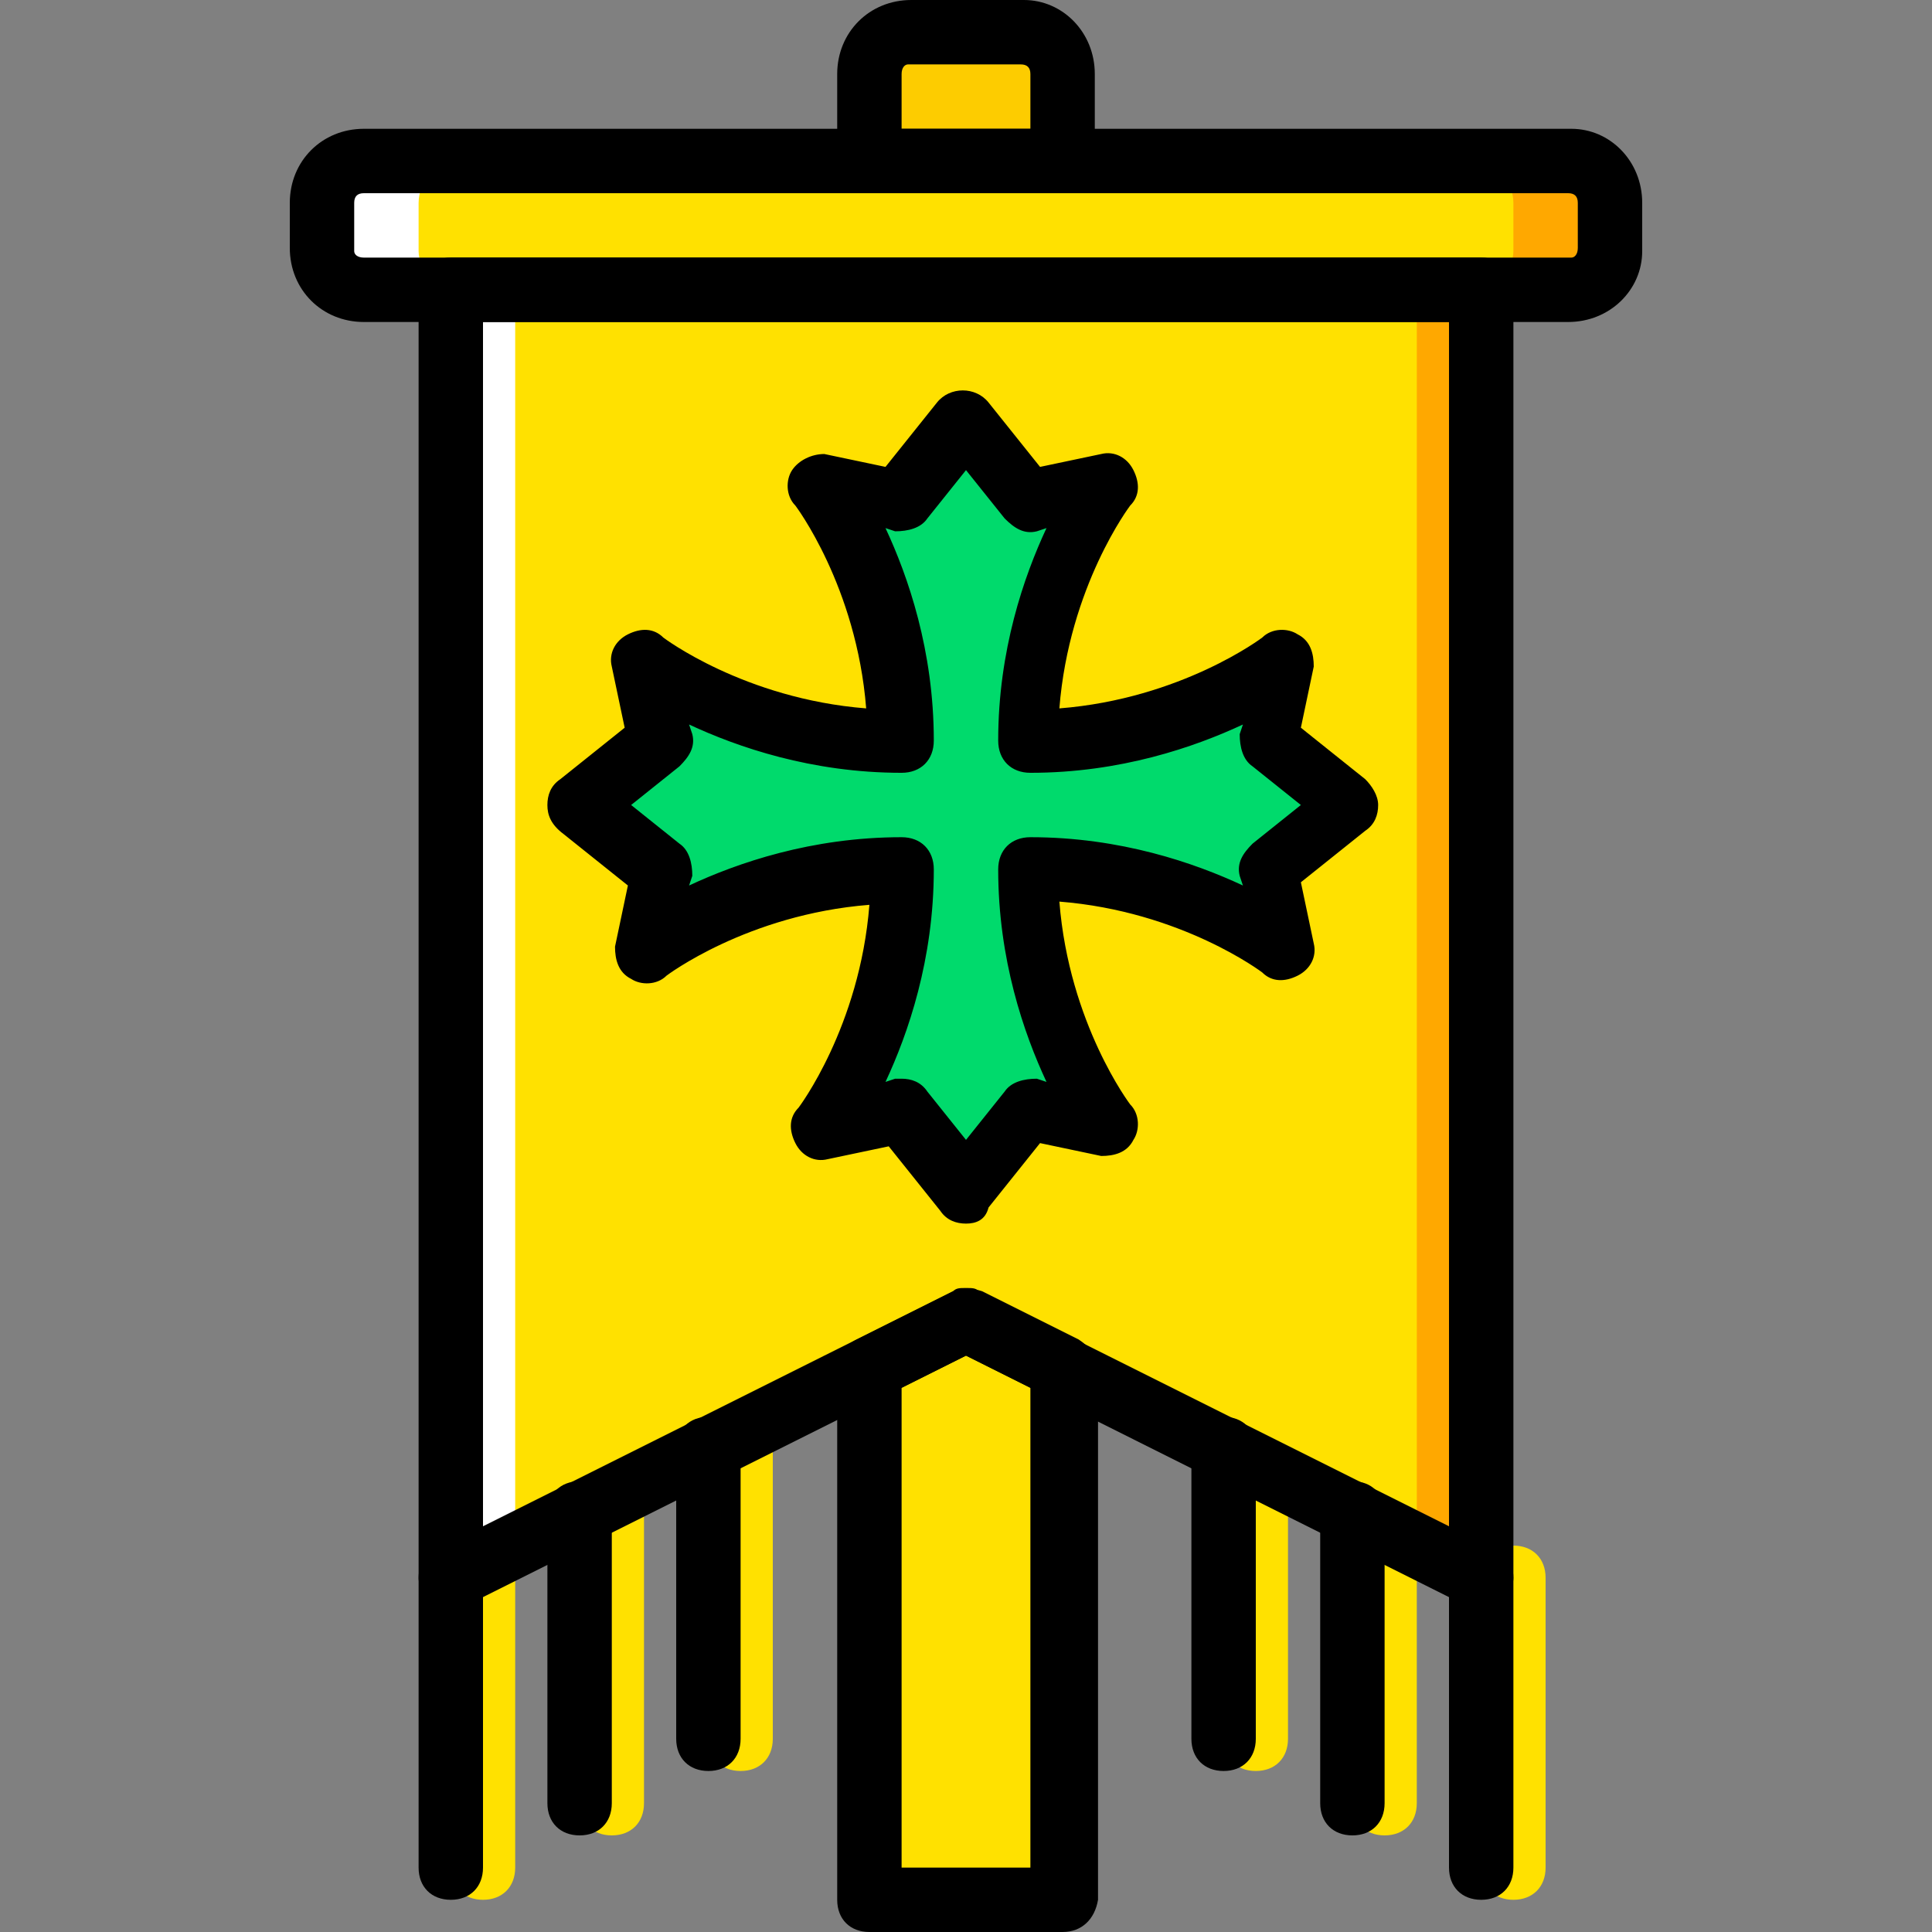 <?xml version="1.0" encoding="iso-8859-1"?>
<!-- Uploaded to: SVG Repo, www.svgrepo.com, Generator: SVG Repo Mixer Tools -->
<svg height="800px" width="800px" version="1.1" id="Layer_1" xmlns="http://www.w3.org/2000/svg" xmlns:xlink="http://www.w3.org/1999/xlink" 
	 viewBox="0 0 512 512" xml:space="preserve">
<rect x="0" y="0" width="512" height="512" fill="#808080" stroke="none"/>
<g transform="translate(1 1)">
	<path style="fill:#FDCC00;" d="M280.6,41.667h-51.2v-23.04c0-5.973,5.12-11.093,11.093-11.093h29.867
		c5.12,0,10.24,5.12,10.24,11.093V41.667z"/>
	<g>
		<path style="fill:#FFE100;" d="M127,502.467c-5.12,0-8.533-3.413-8.533-8.533v-76.8c0-5.12,3.413-8.533,8.533-8.533
			s8.533,3.413,8.533,8.533v76.8C135.533,499.053,132.12,502.467,127,502.467z"/>
		<path style="fill:#FFE100;" d="M161.133,485.4c-5.12,0-8.533-3.413-8.533-8.533v-76.8c0-5.12,3.413-8.533,8.533-8.533
			c5.12,0,8.533,3.413,8.533,8.533v76.8C169.667,481.987,166.253,485.4,161.133,485.4z"/>
		<path style="fill:#FFE100;" d="M195.267,468.333c-5.12,0-8.533-3.413-8.533-8.533V383c0-5.12,3.413-8.533,8.533-8.533
			c5.12,0,8.533,3.413,8.533,8.533v76.8C203.8,464.92,200.387,468.333,195.267,468.333z"/>
		<path style="fill:#FFE100;" d="M400.067,502.467c-5.12,0-8.533-3.413-8.533-8.533v-76.8c0-5.12,3.413-8.533,8.533-8.533
			s8.533,3.413,8.533,8.533v76.8C408.6,499.053,405.187,502.467,400.067,502.467z"/>
		<path style="fill:#FFE100;" d="M365.933,485.4c-5.12,0-8.533-3.413-8.533-8.533v-76.8c0-5.12,3.413-8.533,8.533-8.533
			s8.533,3.413,8.533,8.533v76.8C374.467,481.987,371.053,485.4,365.933,485.4z"/>
		<path style="fill:#FFE100;" d="M331.8,468.333c-5.12,0-8.533-3.413-8.533-8.533V383c0-5.12,3.413-8.533,8.533-8.533
			s8.533,3.413,8.533,8.533v76.8C340.333,464.92,336.92,468.333,331.8,468.333z"/>
		<polygon style="fill:#FFE100;" points="391.533,75.8 344.6,75.8 165.4,75.8 118.467,75.8 118.467,417.133 255,348.867 
			391.533,417.133 		"/>
	</g>
	<polygon style="fill:#FFA800;" points="374.467,75.8 374.467,408.6 391.533,417.133 391.533,75.8 	"/>
	<polygon style="fill:#FFFFFF;" points="135.533,67.267 135.533,400.067 118.467,408.6 118.467,67.267 	"/>
	<path style="fill:#FFE100;" d="M414.573,75.8H95.427c-5.973,0-11.093-5.12-11.093-11.093V52.76c0-5.973,5.12-11.093,11.093-11.093
		h320c5.12,0,10.24,5.12,10.24,11.093v12.8C425.667,70.68,420.547,75.8,414.573,75.8"/>
	<path style="fill:#FFA800;" d="M414.573,41.667h-25.6c5.973,0,11.093,5.12,11.093,11.093v12.8c0,5.12-5.12,10.24-11.093,10.24h25.6
		c5.973,0,11.093-5.12,11.093-11.093V52.76C425.667,46.787,420.547,41.667,414.573,41.667"/>
	<path style="fill:#FFFFFF;" d="M95.427,41.667h25.6c-5.973,0-11.093,5.12-11.093,11.093v12.8c0,5.12,5.12,10.24,11.093,10.24h-25.6
		c-5.973,0-11.093-5.12-11.093-11.093V52.76C84.333,46.787,89.453,41.667,95.427,41.667"/>
	<polygon style="fill:#FFE100;" points="255,348.867 229.4,361.667 229.4,502.467 280.6,502.467 280.6,361.667 	"/>
	<path style="fill:#00DA6C;" d="M237.933,229.4c0,40.96-21.333,68.267-21.333,68.267l21.333-4.267L255,314.733l17.067-21.333
		l21.333,4.267c0,0-21.333-27.307-21.333-68.267c40.96,0,68.267,21.333,68.267,21.333l-4.267-21.333l21.333-17.067l-21.333-17.067
		l4.267-21.333c0,0-27.307,21.333-68.267,21.333c0-40.96,21.333-68.267,21.333-68.267l-21.333,4.267L255,109.933l-17.067,21.333
		L216.6,127c0,0,21.333,27.307,21.333,68.267c-40.96,0-68.267-21.333-68.267-21.333l4.267,21.333L152.6,212.333l21.333,17.067
		l-4.267,21.333C169.667,250.733,196.973,229.4,237.933,229.4"/>
	<path d="M391.533,425.667c-1.707,0-2.56,0-3.413-0.853L255,358.253l-133.12,66.56c-2.56,1.707-5.973,0.853-8.533,0
		c-1.707-1.707-3.413-5.12-3.413-7.68V75.8c0-5.12,3.413-8.533,8.533-8.533h273.067c5.12,0,8.533,3.413,8.533,8.533v341.333
		c0,2.56-1.707,5.973-4.267,7.68C394.947,425.667,393.24,425.667,391.533,425.667z M255,340.333c1.707,0,2.56,0,3.413,0.853
		L383,403.48V84.333H127V403.48l124.587-62.293C252.44,340.333,253.293,340.333,255,340.333z"/>
	<path d="M255,323.267c-2.56,0-5.12-0.853-6.827-3.413l-13.653-17.067l-16.213,3.413c-3.413,0.853-6.827-0.853-8.533-4.267
		s-1.707-6.827,0.853-9.387c0,0,16.213-21.333,18.773-53.76c-32.427,2.56-53.76,18.773-53.76,18.773
		c-2.56,2.56-6.827,2.56-9.387,0.853c-3.413-1.707-4.267-5.12-4.267-8.533l3.413-16.213l-17.067-13.653
		c-3.413-2.56-4.267-5.12-4.267-7.68s0.853-5.12,3.413-6.827l17.067-13.653l-3.413-16.213c-0.853-3.413,0.853-6.827,4.267-8.533
		c3.413-1.707,6.827-1.707,9.387,0.853c0,0,21.333,16.213,53.76,18.773c-2.56-32.427-18.773-53.76-18.773-53.76
		c-2.56-2.56-2.56-6.827-0.853-9.387c1.707-2.56,5.12-4.267,8.533-4.267l16.213,3.413l13.653-17.067
		c3.413-4.267,10.24-4.267,13.653,0l13.653,17.067l16.213-3.413c3.413-0.853,6.827,0.853,8.533,4.267
		c1.707,3.413,1.707,6.827-0.853,9.387c0,0-16.213,21.333-18.773,53.76c32.427-2.56,53.76-18.773,53.76-18.773
		c2.56-2.56,6.827-2.56,9.387-0.853c3.413,1.707,4.267,5.12,4.267,8.533l-3.413,16.213l17.067,13.653
		c1.707,1.707,3.413,4.267,3.413,6.827s-0.853,5.12-3.413,6.827l-17.067,13.653l3.413,16.213c0.853,3.413-0.853,6.827-4.267,8.533
		c-3.413,1.707-6.827,1.707-9.387-0.853c0,0-21.333-16.213-53.76-18.773c2.56,32.427,18.773,53.76,18.773,53.76
		c2.56,2.56,2.56,6.827,0.853,9.387c-1.707,3.413-5.12,4.267-8.533,4.267l-16.213-3.413L260.973,319
		C260.12,322.413,257.56,323.267,255,323.267z M237.933,284.867c2.56,0,5.12,0.853,6.827,3.413l10.24,12.8l10.24-12.8
		c1.707-2.56,5.12-3.413,8.533-3.413l2.56,0.853c-5.973-12.8-12.8-32.427-12.8-56.32c0-5.12,3.413-8.533,8.533-8.533
		c23.893,0,43.52,6.827,56.32,12.8l-0.853-2.56c-0.853-3.413,0.853-5.973,3.413-8.533l12.8-10.24l-12.8-10.24
		c-2.56-1.707-3.413-5.12-3.413-8.533l0.853-2.56c-12.8,5.973-32.427,12.8-56.32,12.8c-5.12,0-8.533-3.413-8.533-8.533
		c0-23.893,6.827-43.52,12.8-56.32l-2.56,0.853c-3.413,0.853-5.973-0.853-8.533-3.413l-10.24-12.8l-10.24,12.8
		c-1.707,2.56-5.12,3.413-8.533,3.413l-2.56-0.853c5.973,12.8,12.8,32.427,12.8,56.32c0,5.12-3.413,8.533-8.533,8.533
		c-23.893,0-43.52-6.827-56.32-12.8l0.853,2.56c0.853,3.413-0.853,5.973-3.413,8.533l-12.8,10.24l12.8,10.24
		c2.56,1.707,3.413,5.12,3.413,8.533l-0.853,2.56c12.8-5.973,32.427-12.8,56.32-12.8c5.12,0,8.533,3.413,8.533,8.533
		c0,23.893-6.827,43.52-12.8,56.32l2.56-0.853C237.08,284.867,237.08,284.867,237.933,284.867z"/>
	<path d="M118.467,502.467c-5.12,0-8.533-3.413-8.533-8.533v-76.8c0-5.12,3.413-8.533,8.533-8.533c5.12,0,8.533,3.413,8.533,8.533
		v76.8C127,499.053,123.587,502.467,118.467,502.467z"/>
	<path d="M152.6,485.4c-5.12,0-8.533-3.413-8.533-8.533v-76.8c0-5.12,3.413-8.533,8.533-8.533c5.12,0,8.533,3.413,8.533,8.533v76.8
		C161.133,481.987,157.72,485.4,152.6,485.4z"/>
	<path d="M186.733,468.333c-5.12,0-8.533-3.413-8.533-8.533V383c0-5.12,3.413-8.533,8.533-8.533c5.12,0,8.533,3.413,8.533,8.533
		v76.8C195.267,464.92,191.853,468.333,186.733,468.333z"/>
	<path d="M289.133,50.2h-68.267V18.627C220.867,7.533,229.4-1,240.493-1h29.867c10.24,0,18.773,8.533,18.773,19.627V50.2z
		 M237.933,33.133h34.133V18.627c0-1.707-0.853-2.56-2.56-2.56H239.64c-0.853,0-1.707,0.853-1.707,2.56V33.133z"/>
	<path d="M414.573,84.333H95.427C84.333,84.333,75.8,75.8,75.8,64.707V52.76c0-11.093,8.533-19.627,19.627-19.627h320
		c10.24,0,18.773,8.533,18.773,19.627v12.8C434.2,75.8,425.667,84.333,414.573,84.333z M95.427,50.2c-1.707,0-2.56,0.853-2.56,2.56
		v12.8c0,0.853,0.853,1.707,2.56,1.707h320c0.853,0,1.707-0.853,1.707-2.56V52.76c0-1.707-0.853-2.56-2.56-2.56H95.427z"/>
	<path d="M280.6,511h-51.2c-5.12,0-8.533-3.413-8.533-8.533v-140.8c0-3.413,1.707-5.973,5.12-7.68l25.6-12.8
		c2.56-0.853,5.12-0.853,7.68,0l25.6,12.8c2.56,1.707,5.12,4.267,5.12,7.68v140.8C289.133,507.587,285.72,511,280.6,511z
		 M237.933,493.933h34.133V366.787L255,358.253l-17.067,8.533V493.933z"/>
	<path d="M391.533,502.467c-5.12,0-8.533-3.413-8.533-8.533v-76.8c0-5.12,3.413-8.533,8.533-8.533s8.533,3.413,8.533,8.533v76.8
		C400.067,499.053,396.653,502.467,391.533,502.467z"/>
	<path d="M357.4,485.4c-5.12,0-8.533-3.413-8.533-8.533v-76.8c0-5.12,3.413-8.533,8.533-8.533s8.533,3.413,8.533,8.533v76.8
		C365.933,481.987,362.52,485.4,357.4,485.4z"/>
	<path d="M323.267,468.333c-5.12,0-8.533-3.413-8.533-8.533V383c0-5.12,3.413-8.533,8.533-8.533c5.12,0,8.533,3.413,8.533,8.533
		v76.8C331.8,464.92,328.387,468.333,323.267,468.333z"/>
</g>
</svg>